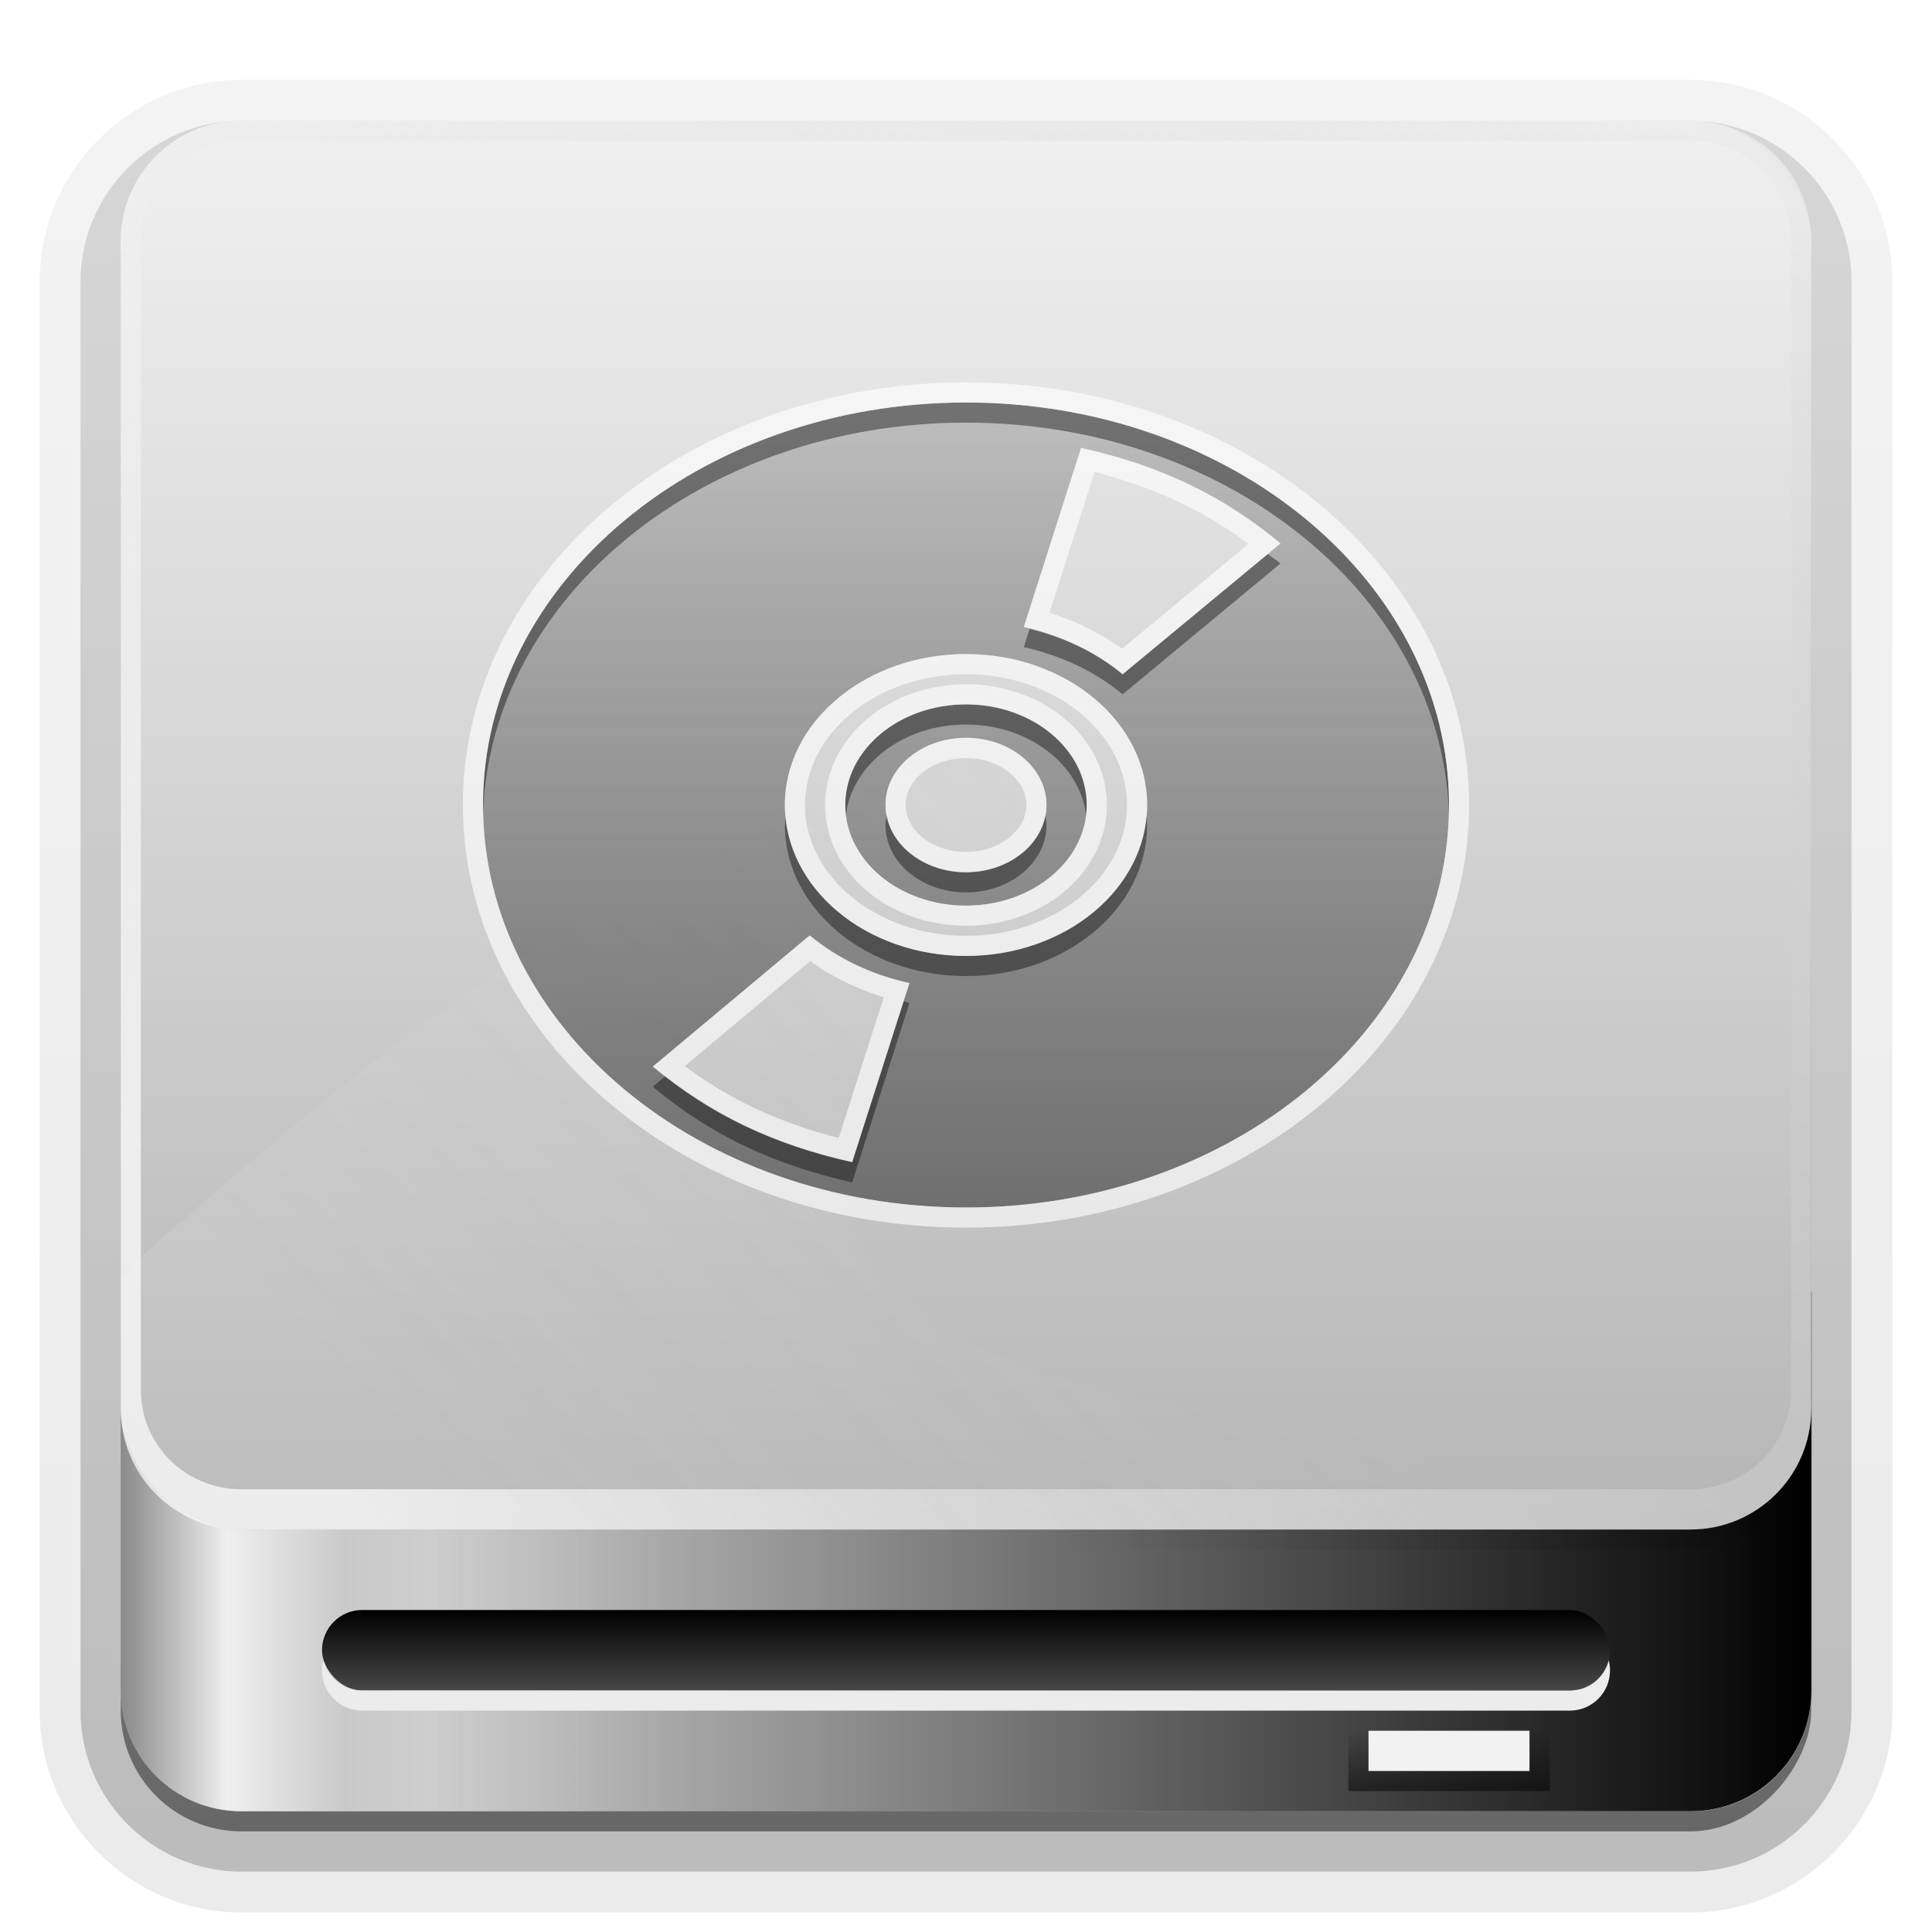 <svg height="96" width="96" xmlns="http://www.w3.org/2000/svg" xmlns:xlink="http://www.w3.org/1999/xlink" xmlns:sodipodi="http://sodipodi.sourceforge.net/DTD/sodipodi-0.dtd" xmlns:inkscape="http://www.inkscape.org/namespaces/inkscape">
 <defs>
  <linearGradient id="linearGradient3448">
   <stop stop-color="#000000" stop-opacity="1"/>
   <stop stop-color="#000000" stop-opacity="0" offset="1"/>
  </linearGradient>
  <linearGradient id="linearGradient3220">
   <stop stop-color="#ffffff" stop-opacity="1"/>
   <stop stop-color="#bfbfbf" stop-opacity="0" offset="1"/>
  </linearGradient>
  <linearGradient x2="0" y1="6" y2="63.893" gradientUnits="userSpaceOnUse" id="linearGradient3188">
   <stop stop-color="#ffffff" stop-opacity="1"/>
   <stop stop-color="#ffffff" stop-opacity="0" offset="1"/>
  </linearGradient>
  <linearGradient x2="0" y1="6" y2="78" gradientUnits="userSpaceOnUse" id="linearGradient3179">
   <stop stop-color="#f0f0f0" stop-opacity="1"/>
   <stop stop-color="#b4b4b4" stop-opacity="1" offset="1"/>
  </linearGradient>
  <linearGradient x1="6" x2="32" gradientUnits="userSpaceOnUse" id="linearGradient3279">
   <stop stop-color="#7a7a7a" stop-opacity="1"/>
   <stop stop-color="#f9f9f9" stop-opacity="1" offset="0.203"/>
   <stop stop-color="#c9c9c9" stop-opacity="1" offset="0.43"/>
   <stop stop-color="#dedede" stop-opacity="0" offset="1"/>
  </linearGradient>
  <linearGradient x1="6" x2="32.03" gradientUnits="userSpaceOnUse" id="linearGradient3287" gradientTransform="matrix(-1 0 0 1 96.03 0)">
   <stop stop-color="#7a7a7a" stop-opacity="1"/>
   <stop stop-color="#f9f9f9" stop-opacity="1" offset="0.146"/>
   <stop stop-color="#c9c9c9" stop-opacity="1" offset="0.373"/>
   <stop stop-color="#dedede" stop-opacity="0" offset="1"/>
  </linearGradient>
  <linearGradient x1="6" x2="45.22" xlink:href="#linearGradient3448" gradientUnits="userSpaceOnUse" id="linearGradient3454" gradientTransform="matrix(-1 0 0 1 96 -2)"/>
  <linearGradient x1="90" x2="21.335" xlink:href="#linearGradient3448" gradientUnits="userSpaceOnUse" id="linearGradient3460"/>
  <linearGradient x1="18.743" x2="109.19" xlink:href="#linearGradient3220" y1="8.05" y2="68.52" gradientUnits="userSpaceOnUse" id="linearGradient3551" gradientTransform="matrix(1 0 0 -1 0 84)"/>
  <linearGradient x1="15.656" x2="46.595" xlink:href="#linearGradient3220" y1="69.39" y2="39.821" gradientUnits="userSpaceOnUse" id="linearGradient3781" gradientTransform="matrix(1.117 0 0 1.117 0.805 -5.676)"/>
  <clipPath id="clipPath3785">
   <rect x="6" rx="6" y="6" height="72" width="84"/>
  </clipPath>
  <filter x="-0.123" y="-0.18" height="1.36" color-interpolation-filters="sRGB" id="filter3829" width="1.245">
   <feGaussianBlur stdDeviation="3.549"/>
  </filter>
  <linearGradient x2="0" y1="80" y2="84.03" gradientUnits="userSpaceOnUse" id="linearGradient3317">
   <stop stop-color="#000000" stop-opacity="1"/>
   <stop stop-color="#484848" stop-opacity="1" offset="1"/>
  </linearGradient>
  <linearGradient x2="0" xlink:href="#linearGradient3448" y1="89" y2="85.982" gradientUnits="userSpaceOnUse" id="linearGradient3338"/>
  <linearGradient x2="0" y1="60" y2="19.987" gradientUnits="userSpaceOnUse" id="linearGradient3381" gradientTransform="matrix(1 0 0 1 0 0)">
   <stop stop-color="#4d4d4d" stop-opacity="0.707"/>
   <stop stop-color="#4d4d4d" stop-opacity="0.252" offset="1"/>
  </linearGradient>
  <clipPath id="clipPath3403">
   <path d="m -72.688,6.906 0,67.5 82.344,0 0,-67.5 -82.344,0 z M -32,20 c 13.248,0 24,8.96 24,20 0,11.04 -10.752,20 -24,20 -13.248,0 -24,-8.96 -24,-20 0,-11.04 10.752,-20 24,-20 z m 5.719,2.25 -2.844,8.906 c 1.884,0.423 3.566,1.227 4.906,2.344 L -16.375,27 c -2.867,-2.389 -5.99,-3.876 -9.906,-4.75 z M -32,32.5 c -4.968,0 -9,3.36 -9,7.5 0,4.14 4.032,7.5 9,7.5 4.968,0 9,-3.36 9,-7.5 0,-4.14 -4.032,-7.5 -9,-7.5 z m 0,2.5 c 3.312,0 6,2.24 6,5 -1e-6,2.76 -2.688,5 -6,5 -3.312,-10e-7 -6,-2.24 -6,-5 0,-2.76 2.688,-5 6,-5 z m 0,1.656 c -2.208,0 -4,1.504 -4,3.344 0,1.84 1.792,3.344 4,3.344 2.208,0 4,-1.504 4,-3.344 0,-1.84 -1.792,-3.344 -4,-3.344 z M -39.781,46.5 -47.562,53 c 2.867,2.389 5.99,3.876 9.906,4.75 l 2.844,-8.906 C -36.713,48.426 -38.398,47.622 -39.75,46.5 l -0.031,0 z" inkscape:connector-curvature="0"/>
  </clipPath>
  <filter x="-0.11" y="-0.131" height="1.263" color-interpolation-filters="sRGB" id="filter3407" width="1.221">
   <feGaussianBlur stdDeviation="2.3"/>
  </filter>
  <linearGradient x2="0" y1="92.54" y2="7.02" gradientUnits="userSpaceOnUse" id="ButtonShadow-0" gradientTransform="matrix(1.006 0 0 0.994 100 0)">
   <stop stop-color="#000000" stop-opacity="1"/>
   <stop stop-color="#000000" stop-opacity="0.588" offset="1"/>
  </linearGradient>
  <linearGradient x2="0" xlink:href="#ButtonShadow-0" y1="6.132" y2="90.24" gradientUnits="userSpaceOnUse" id="linearGradient3780" gradientTransform="matrix(1.024 0 0 1.012 -1.143 -98.07)"/>
  <linearGradient x2="0" xlink:href="#ButtonShadow-0" y1="6.132" y2="90.24" gradientUnits="userSpaceOnUse" id="linearGradient3721" gradientTransform="matrix(1 0 0 1 0 -97)"/>
  <path d="M 90,64.188 90,84 c 0,3.324 -2.676,6 -6,6 L 12,90 C 8.676,90 6,87.324 6,84 l 0,-19.812 84,0 z" fill-opacity="1" stroke="none" fill-rule="nonzero" id="SVGCleanerId_0"/>
 </defs>
 <g display="inline">
  <path d="m 12,-95.031 c -5.511,0 -10.031,4.52 -10.031,10.031 l 0,71 c 0,5.511 4.52,10.031 10.031,10.031 l 72,0 c 5.511,0 10.031,-4.52 10.031,-10.031 l 0,-71 c 0,-5.511 -4.52,-10.031 -10.031,-10.031 l -72,0 z" fill="url(#linearGradient3780)" fill-opacity="1" fill-rule="nonzero" stroke="none" opacity="0.08" transform="matrix(1 0 0 -1 0 0)"/>
  <path d="m 12,-94.031 c -4.972,0 -9.031,4.06 -9.031,9.031 l 0,71 c 0,4.972 4.06,9.031 9.031,9.031 l 72,0 c 4.972,0 9.031,-4.06 9.031,-9.031 l 0,-71 c 0,-4.972 -4.06,-9.031 -9.031,-9.031 l -72,0 z" fill="url(#linearGradient3780)" fill-opacity="1" fill-rule="nonzero" stroke="none" opacity="0.1" transform="matrix(1 0 0 -1 0 0)"/>
  <path d="m 12,-93 c -4.409,0 -8,3.591 -8,8 l 0,71 c 0,4.409 3.591,8 8,8 l 72,0 c 4.409,0 8,-3.591 8,-8 l 0,-71 c 0,-4.409 -3.591,-8 -8,-8 l -72,0 z" fill="url(#linearGradient3780)" fill-opacity="1" fill-rule="nonzero" stroke="none" opacity="0.2" transform="matrix(1 0 0 -1 0 0)"/>
  <rect x="5" rx="7" y="-92" fill="url(#linearGradient3780)" fill-opacity="1" fill-rule="nonzero" stroke="none" height="85" opacity="0.3" width="86" transform="matrix(1 0 0 -1 0 0)"/>
  <rect x="6" rx="6" y="-91" fill="url(#linearGradient3721)" fill-opacity="1" fill-rule="nonzero" stroke="none" height="84" opacity="0.45" width="84" transform="matrix(1 0 0 -1 0 0)"/>
 </g>
 <path d="M 12,6 C 8.676,6 6,8.676 6,12 l 0,2 0,68 0,2 c 0,0.335 0.041,0.651 0.094,0.969 0.049,0.296 0.097,0.597 0.188,0.875 0.01,0.03 0.021,0.064 0.031,0.094 0.099,0.288 0.235,0.547 0.375,0.812 0.145,0.274 0.316,0.536 0.5,0.781 0.184,0.246 0.374,0.473 0.594,0.688 0.44,0.428 0.943,0.815 1.5,1.094 0.279,0.14 0.573,0.247 0.875,0.344 -0.256,-0.1 -0.487,-0.236 -0.719,-0.375 -0.007,-0.004 -0.024,0.004 -0.031,0 -0.032,-0.019 -0.062,-0.043 -0.094,-0.062 -0.12,-0.077 -0.231,-0.164 -0.344,-0.25 -0.106,-0.081 -0.213,-0.161 -0.312,-0.25 -0.178,-0.161 -0.347,-0.345 -0.5,-0.531 -0.108,-0.13 -0.218,-0.265 -0.312,-0.406 -0.025,-0.038 -0.038,-0.086 -0.062,-0.125 -0.065,-0.103 -0.13,-0.205 -0.188,-0.312 -0.101,-0.195 -0.206,-0.416 -0.281,-0.625 -0.008,-0.022 -0.024,-0.041 -0.031,-0.062 C 7.249,86.564 7.245,86.469 7.219,86.375 7.188,86.268 7.148,86.172 7.125,86.062 7.052,85.721 7,85.364 7,85 L 7,83 7,15 7,13 C 7,10.218 9.218,8 12,8 l 2,0 68,0 2,0 c 2.782,0 5,2.218 5,5 l 0,2 0,68 0,2 c 0,0.364 -0.052,0.721 -0.125,1.062 -0.044,0.207 -0.088,0.398 -0.156,0.594 -0.008,0.022 -0.023,0.041 -0.031,0.062 -0.063,0.174 -0.138,0.367 -0.219,0.531 -0.042,0.083 -0.079,0.17 -0.125,0.25 -0.055,0.097 -0.127,0.188 -0.188,0.281 -0.094,0.141 -0.205,0.276 -0.312,0.406 -0.143,0.174 -0.303,0.347 -0.469,0.5 -0.011,0.01 -0.02,0.021 -0.031,0.031 -0.138,0.126 -0.285,0.234 -0.438,0.344 -0.103,0.073 -0.204,0.153 -0.312,0.219 -0.007,0.004 -0.024,-0.004 -0.031,0 -0.232,0.139 -0.463,0.275 -0.719,0.375 0.302,-0.097 0.596,-0.204 0.875,-0.344 0.557,-0.279 1.06,-0.666 1.5,-1.094 0.22,-0.214 0.409,-0.442 0.594,-0.688 0.184,-0.246 0.355,-0.508 0.5,-0.781 0.14,-0.265 0.276,-0.525 0.375,-0.812 0.01,-0.031 0.021,-0.063 0.031,-0.094 0.09,-0.278 0.139,-0.579 0.188,-0.875 C 89.959,84.651 90,84.335 90,84 l 0,-2 0,-68 0,-2 C 90,8.676 87.324,6 84,6 L 12,6 z" fill="url(#linearGradient3188)" fill-opacity="1" fill-rule="nonzero" stroke="none" opacity="0.5" inkscape:connector-curvature="0"/>
 <use xlink:href="#SVGCleanerId_0" fill="#cacaca" inkscape:connector-curvature="0"/>
 <path d="m 90.031,64.188 0,19.812 c 0,3.324 -2.676,6 -6,6 L 64,90 l 0,-25.812 26.031,0 z" fill="url(#linearGradient3287)" fill-opacity="1" fill-rule="nonzero" stroke="none" opacity="0.8" inkscape:connector-curvature="0"/>
 <path d="M 6,64.188 6,84 c 0,3.324 2.676,6 6,6 l 20,0 0,-25.812 -26,0 z" fill="url(#linearGradient3279)" fill-opacity="1" fill-rule="nonzero" stroke="none" opacity="0.8" inkscape:connector-curvature="0"/>
 <use xlink:href="#SVGCleanerId_0" fill="url(#linearGradient3460)" opacity="0.2" inkscape:connector-curvature="0"/>
 <rect x="16" rx="2" y="80" fill="url(#linearGradient3317)" fill-opacity="1" fill-rule="nonzero" stroke="none" height="4" width="64"/>
 <path d="M 16.062,82.5 C 16.022,82.66 16,82.827 16,83 c 0,1.108 0.892,2 2,2 l 60,0 c 1.108,0 2,-0.892 2,-2 0,-0.173 -0.022,-0.34 -0.062,-0.5 C 79.716,83.364 78.935,84 78,84 l -60,0 c -0.935,0 -1.716,-0.636 -1.938,-1.5 z" fill="#ececec" fill-opacity="1" fill-rule="nonzero" stroke="none" inkscape:connector-curvature="0"/>
 <rect x="67" rx="0" y="85.05" fill="url(#linearGradient3338)" fill-opacity="1" fill-rule="nonzero" stroke="none" height="3.947" opacity="0.5" width="10"/>
 <rect x="68" y="86" fill="#f2f2f2" fill-opacity="1" fill-rule="nonzero" stroke="none" height="2" width="8"/>
 <g display="inline">
  <rect x="6" rx="6" y="6" fill="url(#linearGradient3179)" fill-opacity="1" fill-rule="nonzero" stroke="none" height="70" width="84"/>
  <path d="M 12,76 C 8.676,76 6,73.324 6,70 L 6,12 C 6,8.676 8.676,6 12,6 l 72,0 c 3.324,0 6,2.676 6,6 l 0,58 c 0,3.324 -2.676,6 -6,6 l -72,0 z m 0,-2 72,0 c 2.782,0 5,-2.195 5,-4.938 l 0,-57.125 C 89,9.195 86.782,7 84,7 L 12,7 C 9.218,7 7,9.195 7,11.938 l 0,57.125 C 7,71.805 9.218,74 12,74 z" fill="url(#linearGradient3551)" fill-opacity="1" fill-rule="nonzero" stroke="none" opacity="0.7" inkscape:connector-curvature="0"/>
  <path d="m 90,70 0,1 c 0,3.324 -2.676,6 -6,6 L 12,77 C 8.676,77 6,74.324 6,71 l 0,-1 c 0,2.985 2.153,5.435 5,5.906 C 11.327,75.972 11.652,76 12,76 l 72,0 c 0.166,0 0.337,-0.018 0.5,-0.031 0.042,-0.004 0.084,0.005 0.125,0 0.128,-0.013 0.25,-0.042 0.375,-0.062 C 87.847,75.435 90,72.985 90,70 z" fill="url(#linearGradient3454)" fill-opacity="1" fill-rule="nonzero" stroke="none" opacity="0.1" inkscape:connector-curvature="0"/>
  <path d="M 72.786,73.317 C 37.498,71.66 32.656,60.57 56.214,35.566 29.559,43.998 16.948,55.855 7.58,63.939 -2.37,72.602 6.989,83.78 17.934,82.852 c 11.343,-0.007 45.802,-2.098 54.851,-9.535 z" clip-path="url(#clipPath3785)" fill="url(#linearGradient3781)" fill-opacity="1" fill-rule="evenodd" stroke="none" filter="url(#filter3829)" opacity="0.3" inkscape:connector-curvature="0" transform="matrix(1 0 0 1 0 -2)"/>
 </g>
 <g display="inline">
  <path d="m 48,20 c -13.248,0 -24,8.96 -24,20 0,11.04 10.752,20 24,20 13.248,10e-7 24,-8.96 24,-20 C 72,28.96 61.248,20 48,20 z m 5.719,2.266 c 3.916,0.874 7.039,2.35 9.906,4.74 l -7.844,6.51 C 54.441,32.399 52.759,31.569 50.875,31.146 l 2.844,-8.88 z M 48,32.5 c 4.968,-10e-7 9,3.36 9,7.5 -10e-7,4.14 -4.032,7.5 -9,7.5 -4.968,10e-7 -9,-3.36 -9,-7.5 10e-7,-4.14 4.032,-7.5 9,-7.5 z m 0,2.5 c -3.312,-10e-7 -6,2.24 -6,5 0,2.76 2.688,5 6,5 3.312,10e-7 6,-2.24 6,-5 0,-2.76 -2.688,-5 -6,-5 z m 0,1.667 c 2.208,0 4,1.493 4,3.333 0,1.84 -1.792,3.333 -4,3.333 C 45.792,43.333 44,41.84 44,40 c 10e-7,-1.84 1.792,-3.333 4,-3.333 z m -7.781,9.818 0.031,0 c 1.352,1.122 3.037,1.952 4.938,2.37 l -2.844,8.88 c -3.916,-0.875 -7.039,-2.35 -9.906,-4.74 l 7.781,-6.51 z" fill="url(#linearGradient3381)" fill-opacity="1" fill-rule="nonzero" stroke="none" inkscape:connector-curvature="0"/>
  <path d="m 48,20 c -13.248,0 -24,8.96 -24,20 0,0.167 -0.005,0.334 0,0.5 C 24.319,29.691 34.953,21 48,21 61.047,21 71.681,29.691 72,40.5 72.005,40.334 72,40.167 72,40 72,28.96 61.248,20 48,20 z M 63,27.531 55.781,33.5 c -1.271,-1.059 -2.859,-1.809 -4.625,-2.25 L 50.875,32.156 c 1.884,0.423 3.566,1.227 4.906,2.344 L 63.625,28 C 63.422,27.831 63.205,27.691 63,27.531 z M 48,35 c -3.312,-10e-7 -6,2.24 -6,5 0,0.172 0.011,0.332 0.031,0.5 C 42.339,37.98 44.895,36 48,36 c 3.105,0 5.661,1.98 5.969,4.5 C 53.989,40.332 54,40.172 54,40 54,37.24 51.312,35 48,35 z m -8.969,5.5 C 39.019,40.663 39,40.834 39,41 c 0,4.14 4.032,7.5 9,7.5 4.968,0 9,-3.36 9,-7.5 0,-0.166 -0.019,-0.337 -0.031,-0.5 -0.305,3.91 -4.2,7 -8.969,7 -4.769,10e-7 -8.664,-3.09 -8.969,-7 z m 5.031,0 C 44.031,40.668 44,40.825 44,41 c 0,1.84 1.792,3.344 4,3.344 2.208,0 4,-1.504 4,-3.344 0,-0.175 -0.031,-0.332 -0.062,-0.5 -0.297,1.596 -1.939,2.844 -3.938,2.844 -1.998,-2e-6 -3.641,-1.248 -3.938,-2.844 z m 0.844,9.25 -2.562,8 C 38.704,56.937 35.763,55.571 33.062,53.469 L 32.438,54 c 2.867,2.389 5.99,3.876 9.906,4.75 L 45.188,49.844 C 45.089,49.822 45.004,49.774 44.906,49.75 z" fill="#000000" fill-opacity="1" fill-rule="nonzero" stroke="none" opacity="0.4" inkscape:connector-curvature="0"/>
  <path stroke-opacity="1" d="m -32,20 c -13.248,0 -24,8.96 -24,20 0,11.04 10.752,20 24,20 13.248,10e-7 24,-8.96 24,-20 0,-11.04 -10.752,-20 -24,-20 z m 5.719,2.266 c 3.916,0.874 7.039,2.35 9.906,4.74 l -7.844,6.51 c -1.341,-1.117 -3.022,-1.946 -4.906,-2.37 l 2.844,-8.88 z M -32,32.5 c 4.968,-10e-7 9,3.36 9,7.5 -1e-6,4.14 -4.032,7.5 -9,7.5 -4.968,10e-7 -9,-3.36 -9,-7.5 10e-7,-4.14 4.032,-7.5 9,-7.5 z m 0,2.5 c -3.312,-10e-7 -6,2.24 -6,5 0,2.76 2.688,5 6,5 3.312,10e-7 6,-2.24 6,-5 0,-2.76 -2.688,-5 -6,-5 z m 0,1.667 c 2.208,0 4,1.493 4,3.333 0,1.84 -1.792,3.333 -4,3.333 C -34.208,43.333 -36,41.84 -36,40 c 10e-7,-1.84 1.792,-3.333 4,-3.333 z m -7.781,9.818 0.031,0 c 1.352,1.122 3.037,1.952 4.938,2.37 l -2.844,8.88 c -3.916,-0.875 -7.039,-2.35 -9.906,-4.74 l 7.781,-6.51 z" stroke-width="2" clip-path="url(#clipPath3403)" fill="none" stroke="#ffffff" stroke-dasharray="none" filter="url(#filter3407)" opacity="0.8" stroke-dashoffset="0" stroke-linecap="square" stroke-linejoin="miter" stroke-miterlimit="4" inkscape:connector-curvature="0" transform="matrix(1 0 0 1 80 0)"/>
 </g>
</svg>
